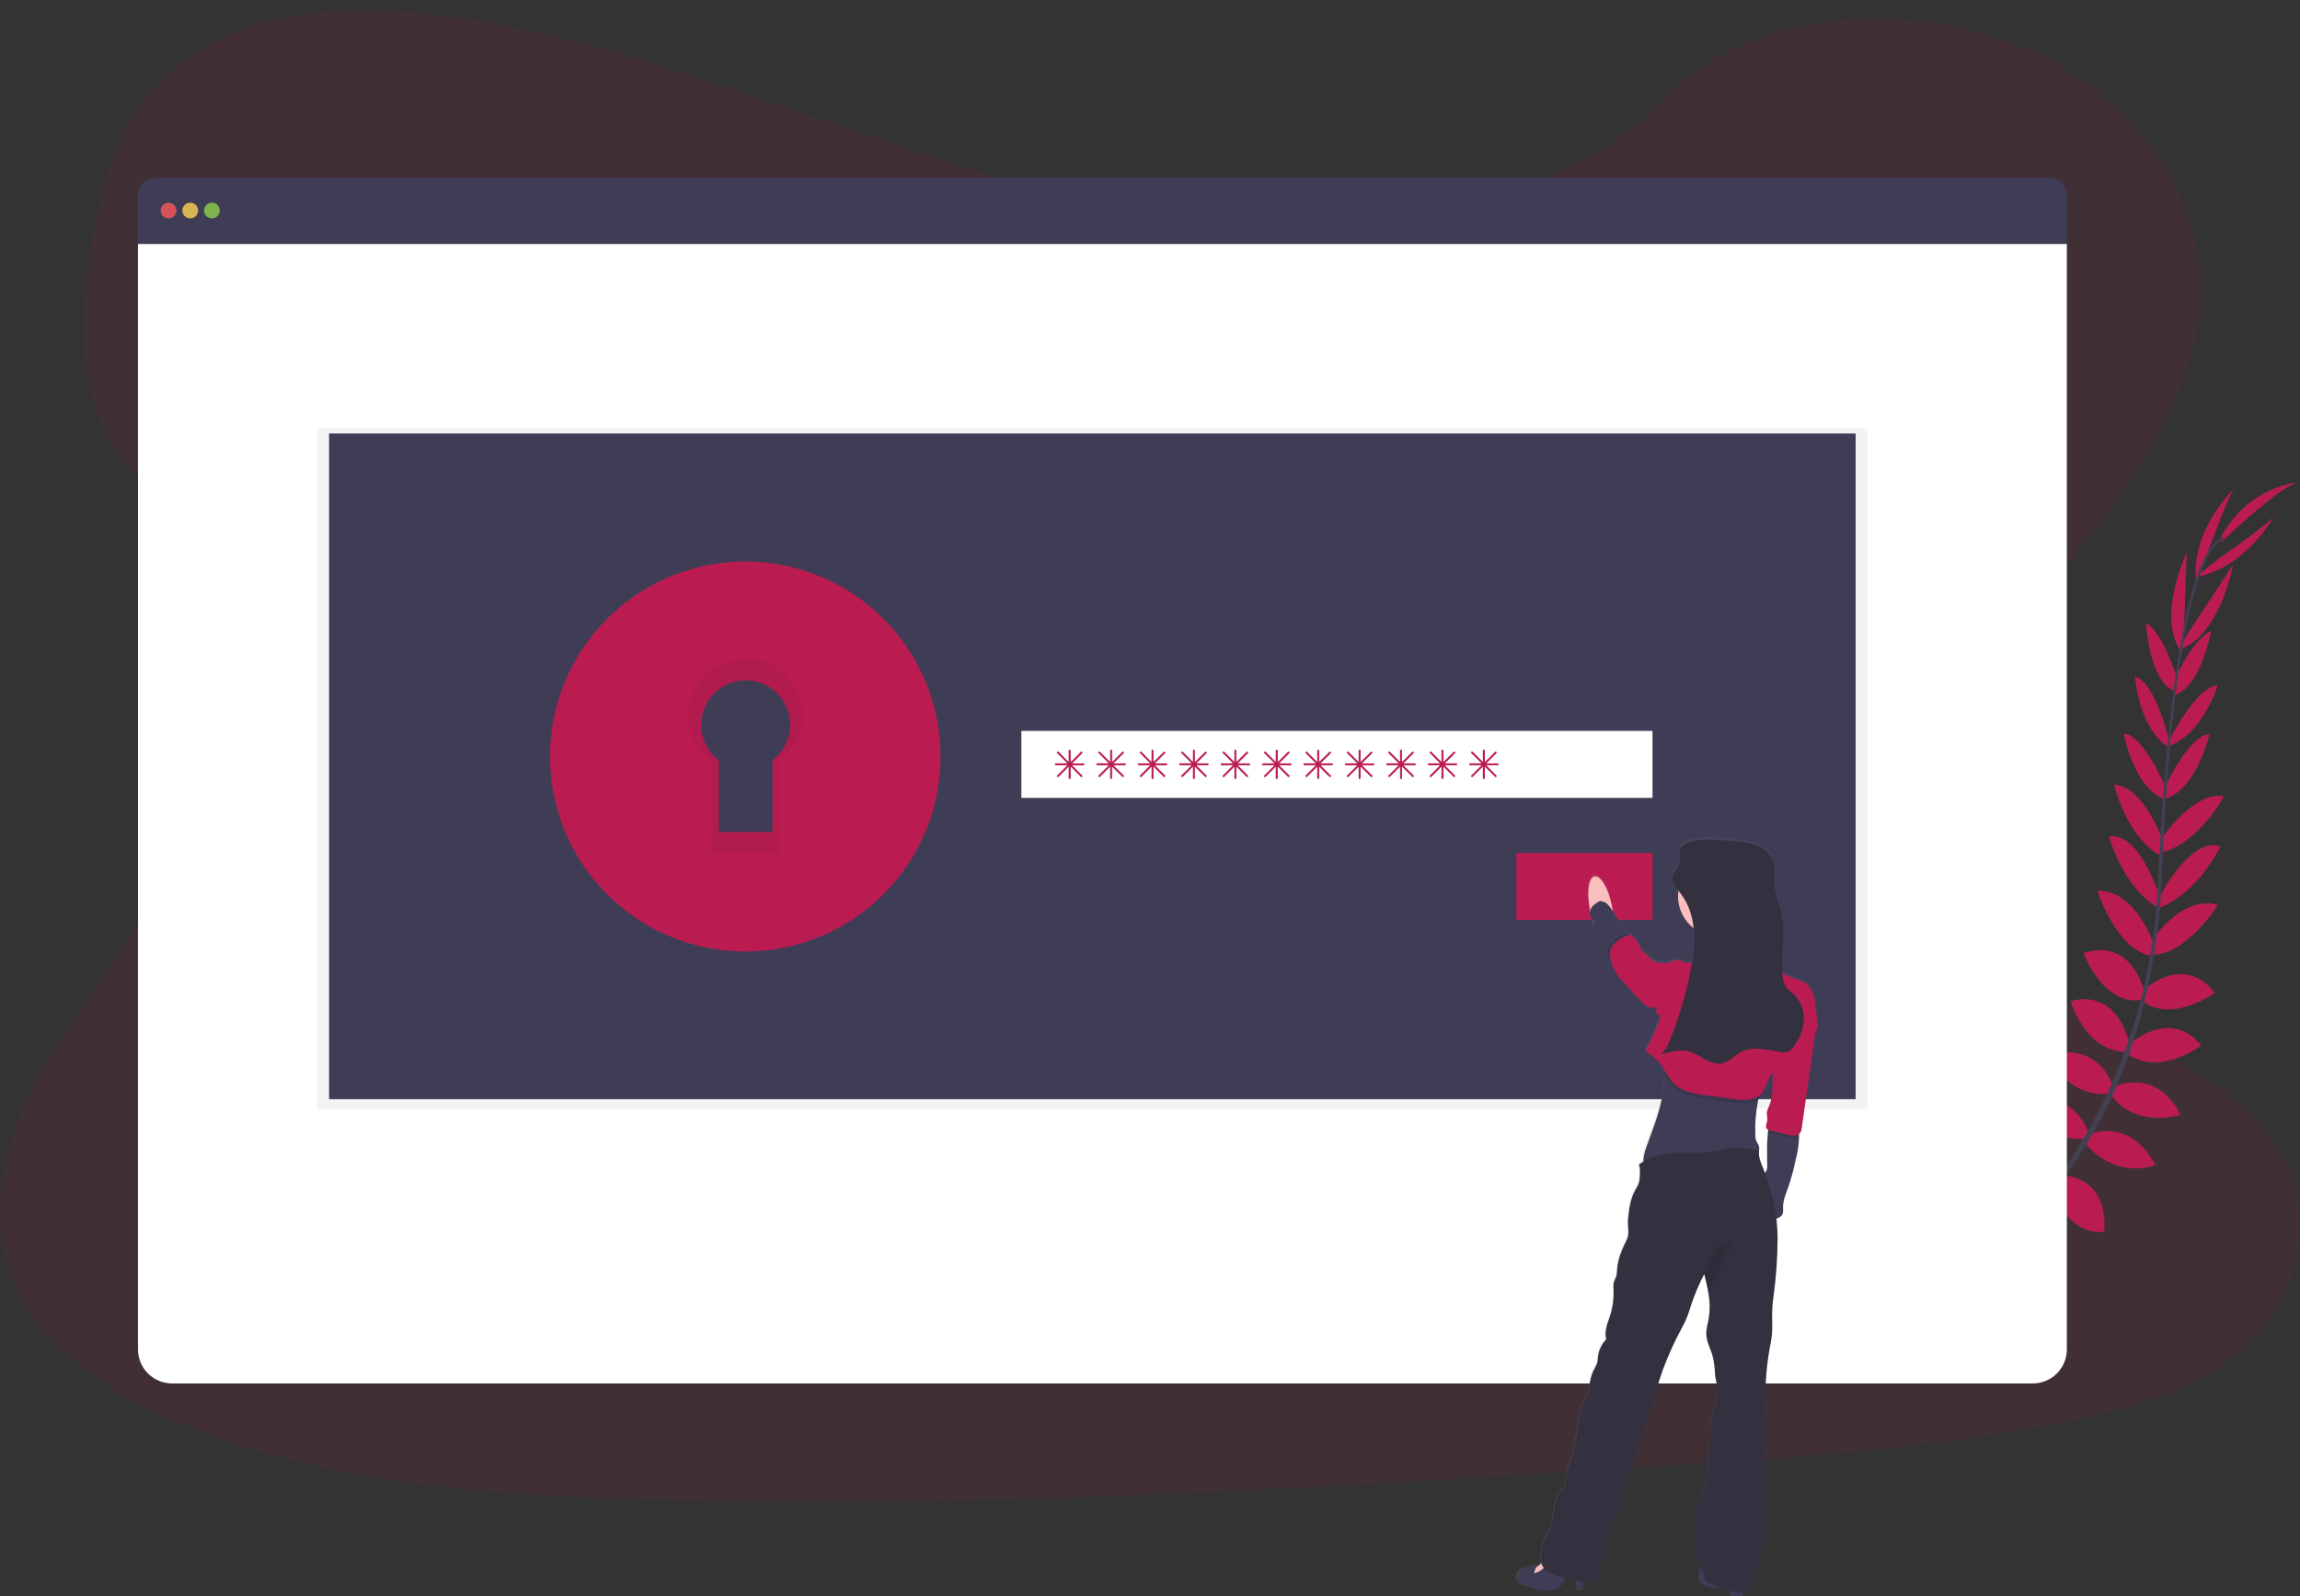 <svg width="219" height="152" viewBox="0 0 219 152" fill="none" xmlns="http://www.w3.org/2000/svg">
<rect x="0" y="0" width="219" height="152" fill="#333333" stroke="none"/>
<g clip-path="url(#clip0)">
<path opacity="0.1" d="M123.873 21.526C109.835 21.545 96.323 17.57 83.399 13.155C70.475 8.74 57.651 3.796 43.874 1.701C35.014 0.355 24.939 0.478 18.013 5.368C11.347 10.072 9.416 17.857 8.485 25.05C7.784 30.461 7.461 36.14 10.085 41.09C11.906 44.526 15.024 47.358 17.221 50.633C24.89 62.025 20.278 76.578 12.825 88.234C9.33 93.703 5.236 98.946 2.593 104.728C-0.049 110.51 -1.132 117.067 1.562 122.775C4.233 128.431 10.265 132.537 16.738 135.341C29.884 141.046 45.189 142.269 60.083 142.74C93.052 143.785 126.085 141.654 159.03 139.524C171.221 138.736 183.467 137.942 195.407 135.66C202.037 134.394 208.863 132.515 213.563 128.396C219.53 123.167 220.75 114.629 216.408 108.492C209.128 98.199 189.929 96.258 184.709 85.121C181.83 78.99 184.312 71.958 187.969 66.048C195.811 53.367 209.31 42.009 209.537 27.826C209.693 18.086 202.673 8.585 192.189 4.351C181.199 -0.082 166.215 1.058 158.515 9.322C150.598 17.835 136.267 21.513 123.873 21.526Z" fill="#BA1C51"/>
<path d="M186.391 122.011C186.391 122.011 184.083 120.49 181.796 121.572C181.796 121.572 182.5 122.926 185.396 122.799L186.391 122.011Z" fill="#BA1C51"/>
<path d="M186.684 122.094C186.684 122.094 187.387 124.765 185.625 126.582C185.625 126.582 184.566 125.481 185.625 122.784L186.684 122.094Z" fill="#BA1C51"/>
<path d="M189.554 119.53C189.554 119.53 189.383 117.259 184.247 118.013C184.247 118.013 184.222 119.478 186.025 120.172C187.828 120.865 188.654 120.28 189.554 119.53Z" fill="#BA1C51"/>
<path d="M189.876 119.514C189.876 119.514 192.047 120.21 190.111 125.02C190.111 125.02 188.678 124.701 188.421 122.787C188.164 120.872 188.926 120.211 189.876 119.514Z" fill="#BA1C51"/>
<path d="M192.776 116.291C192.776 116.291 193.071 112.553 187.822 112.936C187.822 112.936 187.447 116.312 191.851 117.19L192.776 116.291Z" fill="#BA1C51"/>
<path d="M196.245 112.071C196.245 112.071 195.526 107.834 190.279 109.096C190.279 109.096 190.26 112.759 195.388 113.08L196.245 112.071Z" fill="#BA1C51"/>
<path d="M198.78 107.708C198.78 107.708 197.575 103.582 192.376 104.816C192.376 104.816 193.614 108.528 198.435 108.47L198.78 107.708Z" fill="#BA1C51"/>
<path d="M201.188 103.449C201.188 103.449 200.01 99.167 194.99 100.448C194.99 100.448 196.666 104.516 200.855 104.173L201.188 103.449Z" fill="#BA1C51"/>
<path d="M202.739 99.399C202.739 99.399 201.834 94.163 197.154 95.322C197.154 95.322 198.514 100.086 202.395 100.163L202.739 99.399Z" fill="#BA1C51"/>
<path d="M204.194 94.511C204.194 94.511 203.107 89.233 198.373 90.76C198.373 90.76 200.228 95.749 203.858 95.233L204.194 94.511Z" fill="#BA1C51"/>
<path d="M205.088 89.96C205.088 89.96 203.362 84.681 199.702 84.823C199.702 84.823 201.466 90.399 204.782 91.013L205.088 89.96Z" fill="#BA1C51"/>
<path d="M205.667 85.519C205.667 85.519 203.789 79.164 200.811 79.654C200.811 79.654 202.11 84.512 205.562 86.509L205.667 85.519Z" fill="#BA1C51"/>
<path d="M205.993 80.222C205.993 80.222 204.232 74.927 201.299 74.715C201.299 74.715 202.497 79.925 205.935 81.598L205.993 80.222Z" fill="#BA1C51"/>
<path d="M206.348 75.276C206.348 75.276 204.153 69.975 202.217 69.856C202.217 69.856 203.171 75.075 206.16 76.146L206.348 75.276Z" fill="#BA1C51"/>
<path d="M206.591 70.678C206.591 70.678 205.24 64.922 203.301 64.443C203.301 64.443 203.565 69.153 206.395 71.109L206.591 70.678Z" fill="#BA1C51"/>
<path d="M207.323 64.654C207.323 64.654 205.903 60.065 204.331 59.365C204.331 59.365 204.641 64.776 206.96 65.776L207.323 64.654Z" fill="#BA1C51"/>
<path d="M207.93 60.716L208.215 52.625C208.215 52.625 205.276 58.724 207.717 62.136L207.93 60.716Z" fill="#BA1C51"/>
<path d="M210.198 52.668C210.198 52.668 212.314 46.76 212.827 46.43C212.827 46.43 208.677 50.263 209.082 55.194L210.198 52.668Z" fill="#BA1C51"/>
<path d="M192.919 116.264C192.919 116.264 196.641 115.778 196.53 121.031C196.53 121.031 193.167 121.579 192.068 117.233L192.919 116.264Z" fill="#BA1C51"/>
<path d="M196.421 111.93C196.421 111.93 200.722 111.917 200.365 117.294C200.365 117.294 196.754 117.939 195.563 112.946L196.421 111.93Z" fill="#BA1C51"/>
<path d="M198.821 108.056C198.821 108.056 202.726 106.227 205.223 110.948C205.223 110.948 201.618 112.471 198.476 108.819L198.821 108.056Z" fill="#BA1C51"/>
<path d="M201.274 103.487C201.274 103.487 205.272 101.542 207.619 106.153C207.619 106.153 203.454 107.585 200.943 104.217L201.274 103.487Z" fill="#BA1C51"/>
<path d="M202.688 99.514C202.688 99.514 206.536 95.843 209.606 99.555C209.606 99.555 205.676 102.577 202.511 100.331L202.688 99.514Z" fill="#BA1C51"/>
<path d="M203.976 94.385C203.976 94.385 207.847 90.634 210.893 94.557C210.893 94.557 206.549 97.639 203.837 95.172L203.976 94.385Z" fill="#BA1C51"/>
<path d="M204.699 89.81C204.699 89.81 207.682 85.121 211.193 86.168C211.193 86.168 208.099 91.133 204.733 90.911L204.699 89.81Z" fill="#BA1C51"/>
<path d="M205.578 85.489C205.578 85.489 208.583 79.585 211.426 80.612C211.426 80.612 209.259 85.151 205.501 86.485L205.578 85.489Z" fill="#BA1C51"/>
<path d="M205.787 79.913C205.787 79.913 208.876 75.265 211.77 75.833C211.77 75.833 209.244 80.547 205.486 81.257L205.787 79.913Z" fill="#BA1C51"/>
<path d="M206.027 75.174C206.027 75.174 208.421 69.957 210.367 69.922C210.367 69.922 209.218 75.1 206.189 76.059L206.027 75.174Z" fill="#BA1C51"/>
<path d="M206.497 70.566C206.497 70.566 209.158 65.285 211.158 65.273C211.158 65.273 209.796 69.79 206.585 71.029L206.497 70.566Z" fill="#BA1C51"/>
<path d="M206.896 64.984C206.896 64.984 208.887 60.614 210.536 60.119C210.536 60.119 209.541 65.446 207.116 66.144L206.896 64.984Z" fill="#BA1C51"/>
<path d="M208.166 60.556L212.615 53.787C212.615 53.787 211.475 60.464 207.516 61.852L208.166 60.556Z" fill="#BA1C51"/>
<path d="M211.22 53.214C211.22 53.214 216.39 49.65 216.577 49.074C216.577 49.074 213.948 54.065 209.066 54.947L211.22 53.214Z" fill="#BA1C51"/>
<path d="M211.53 51.61C211.53 51.61 217.466 45.91 218.981 45.916C218.981 45.916 214.086 46.139 211.387 51.306L211.53 51.61Z" fill="#BA1C51"/>
<path d="M206.955 65.83L207.171 65.858C208.286 57.139 209.913 51.979 211.749 51.347L211.678 51.141C209.73 51.816 208.093 56.897 206.955 65.83Z" fill="#444053"/>
<path d="M205.313 86.683L205.64 86.71C205.71 85.895 205.762 85.063 205.798 84.232C206.11 77.015 206.592 70.386 207.227 65.418L207.039 65.184C206.403 70.163 205.783 76.99 205.471 84.219C205.436 85.044 205.383 85.873 205.313 86.683Z" fill="#444053"/>
<path d="M180.299 126.171C180.355 126.147 186.108 123.581 192.078 117.463C195.575 113.88 198.481 109.765 200.688 105.272C203.448 99.658 205.131 92.76 205.694 86.059L205.355 86.218C204.087 101.26 197.231 111.538 191.779 117.137C185.867 123.2 180.179 125.74 180.123 125.764L180.299 126.171Z" fill="#444053"/>
<path d="M195.193 16.955H14.745C14.319 16.955 13.91 17.124 13.609 17.425C13.307 17.726 13.138 18.135 13.138 18.561V23.238H196.801V18.561C196.801 18.135 196.631 17.726 196.33 17.425C196.028 17.124 195.62 16.955 195.193 16.955Z" fill="#3F3D56"/>
<path d="M13.138 23.24V128.505C13.138 129.363 13.479 130.186 14.087 130.794C14.695 131.401 15.52 131.742 16.379 131.742H193.559C194.419 131.742 195.244 131.401 195.851 130.794C196.459 130.186 196.801 129.363 196.801 128.505V23.24H13.138Z" fill="white"/>
<path opacity="0.8" d="M16.047 20.801C16.462 20.801 16.798 20.465 16.798 20.051C16.798 19.637 16.462 19.301 16.047 19.301C15.632 19.301 15.296 19.637 15.296 20.051C15.296 20.465 15.632 20.801 16.047 20.801Z" fill="#FA5959"/>
<path opacity="0.8" d="M18.113 20.801C18.528 20.801 18.864 20.465 18.864 20.051C18.864 19.637 18.528 19.301 18.113 19.301C17.698 19.301 17.362 19.637 17.362 20.051C17.362 20.465 17.698 20.801 18.113 20.801Z" fill="#FED253"/>
<path opacity="0.8" d="M20.178 20.801C20.593 20.801 20.929 20.465 20.929 20.051C20.929 19.637 20.593 19.301 20.178 19.301C19.763 19.301 19.427 19.637 19.427 20.051C19.427 20.465 19.763 20.801 20.178 20.801Z" fill="#8CCF4D"/>
<path opacity="0.05" d="M177.817 40.791H30.21V105.614H177.817V40.791Z" fill="black"/>
<path d="M176.69 41.281H31.337V104.675H176.69V41.281Z" fill="#3F3D56"/>
<path d="M70.962 57.598C68.102 57.598 65.306 58.445 62.928 60.032C60.55 61.618 58.697 63.874 57.602 66.513C56.508 69.152 56.221 72.055 56.779 74.857C57.337 77.658 58.715 80.232 60.737 82.251C62.759 84.271 65.336 85.647 68.141 86.204C70.946 86.761 73.853 86.475 76.495 85.382C79.138 84.289 81.396 82.438 82.985 80.063C84.574 77.688 85.422 74.896 85.422 72.04C85.422 70.143 85.048 68.265 84.321 66.513C83.594 64.761 82.529 63.169 81.186 61.828C79.844 60.486 78.25 59.423 76.495 58.697C74.741 57.971 72.861 57.598 70.962 57.598ZM73.555 72.386V79.225H68.443V72.386C67.736 71.852 67.215 71.109 66.953 70.262C66.691 69.415 66.702 68.508 66.985 67.668C67.267 66.828 67.807 66.098 68.527 65.581C69.247 65.063 70.112 64.785 70.999 64.785C71.886 64.785 72.751 65.063 73.472 65.581C74.192 66.098 74.731 66.828 75.014 67.668C75.296 68.508 75.307 69.415 75.046 70.262C74.784 71.109 74.262 71.852 73.555 72.386Z" fill="#BA1C51"/>
<path opacity="0.05" d="M70.962 57.598C68.102 57.598 65.306 58.445 62.928 60.032C60.55 61.618 58.697 63.874 57.602 66.513C56.508 69.152 56.221 72.055 56.779 74.857C57.337 77.658 58.715 80.232 60.737 82.251C62.759 84.271 65.336 85.647 68.141 86.204C70.946 86.761 73.853 86.475 76.495 85.382C79.138 84.289 81.396 82.438 82.985 80.063C84.574 77.688 85.422 74.896 85.422 72.04C85.422 70.143 85.048 68.265 84.321 66.513C83.594 64.761 82.529 63.169 81.186 61.828C79.844 60.486 78.25 59.423 76.495 58.697C74.741 57.971 72.861 57.598 70.962 57.598ZM73.555 72.386V79.225H68.443V72.386C67.736 71.852 67.215 71.109 66.953 70.262C66.691 69.415 66.702 68.508 66.985 67.668C67.267 66.828 67.807 66.098 68.527 65.581C69.247 65.063 70.112 64.785 70.999 64.785C71.886 64.785 72.751 65.063 73.472 65.581C74.192 66.098 74.731 66.828 75.014 67.668C75.296 68.508 75.307 69.415 75.046 70.262C74.784 71.109 74.262 71.852 73.555 72.386Z" fill="black"/>
<path d="M70.962 53.473C67.285 53.473 63.69 54.562 60.633 56.602C57.576 58.642 55.193 61.542 53.786 64.935C52.378 68.328 52.01 72.061 52.728 75.663C53.445 79.265 55.216 82.574 57.816 85.17C60.416 87.767 63.728 89.536 67.335 90.252C70.941 90.969 74.68 90.601 78.077 89.195C81.474 87.79 84.377 85.41 86.42 82.357C88.463 79.303 89.554 75.713 89.554 72.041C89.554 67.116 87.595 62.393 84.108 58.911C80.622 55.429 75.893 53.473 70.962 53.473ZM74.295 72.487V81.278H67.722V72.487C66.813 71.799 66.142 70.844 65.805 69.755C65.469 68.666 65.483 67.499 65.846 66.419C66.209 65.338 66.903 64.399 67.829 63.734C68.756 63.069 69.868 62.711 71.009 62.711C72.15 62.711 73.262 63.069 74.189 63.734C75.115 64.399 75.809 65.338 76.172 66.419C76.535 67.499 76.549 68.666 76.213 69.755C75.876 70.844 75.205 71.799 74.295 72.487Z" fill="#BA1C51"/>
<path d="M157.347 69.603H97.253V75.981H157.347V69.603Z" fill="white"/>
<path d="M157.347 81.232H144.389V87.609H157.347V81.232Z" fill="#BA1C51"/>
<path d="M103.169 72.696H102.081L103.048 71.732C103.066 71.714 103.075 71.69 103.075 71.665C103.075 71.64 103.066 71.616 103.048 71.599C103.04 71.59 103.029 71.583 103.018 71.578C103.006 71.573 102.994 71.571 102.982 71.571C102.969 71.571 102.957 71.573 102.946 71.578C102.934 71.583 102.924 71.59 102.915 71.599L101.948 72.564V71.477C101.948 71.452 101.938 71.428 101.92 71.41C101.903 71.393 101.879 71.383 101.854 71.383C101.829 71.383 101.806 71.393 101.788 71.411C101.771 71.428 101.761 71.452 101.76 71.477V72.564L100.795 71.593C100.786 71.584 100.776 71.577 100.764 71.572C100.753 71.568 100.741 71.565 100.728 71.565C100.716 71.565 100.704 71.568 100.692 71.572C100.681 71.577 100.67 71.584 100.662 71.593C100.644 71.611 100.634 71.635 100.634 71.659C100.634 71.684 100.644 71.708 100.662 71.726L101.629 72.69H100.539C100.515 72.691 100.491 72.701 100.474 72.718C100.456 72.736 100.446 72.759 100.446 72.784C100.446 72.809 100.455 72.833 100.473 72.85C100.491 72.868 100.515 72.878 100.539 72.878H101.629L100.662 73.844C100.644 73.861 100.634 73.885 100.634 73.91C100.634 73.935 100.644 73.959 100.662 73.977C100.68 73.994 100.703 74.003 100.728 74.003C100.753 74.003 100.777 73.994 100.795 73.977L101.76 73.011V74.097C101.76 74.122 101.77 74.145 101.788 74.163C101.805 74.181 101.829 74.191 101.854 74.191C101.879 74.191 101.903 74.181 101.92 74.163C101.938 74.145 101.948 74.122 101.948 74.097V73.011L102.915 73.977C102.933 73.994 102.957 74.003 102.982 74.003C103.006 74.003 103.03 73.994 103.048 73.977C103.066 73.959 103.075 73.935 103.075 73.91C103.075 73.885 103.066 73.861 103.048 73.844L102.081 72.878H103.169C103.193 72.878 103.217 72.868 103.235 72.85C103.253 72.833 103.262 72.809 103.262 72.784C103.261 72.76 103.251 72.737 103.233 72.721C103.216 72.705 103.193 72.696 103.169 72.696Z" fill="#BA1C51"/>
<path d="M107.112 72.696H106.025L106.992 71.732C107.009 71.714 107.019 71.69 107.019 71.665C107.019 71.64 107.009 71.616 106.992 71.599C106.983 71.59 106.973 71.583 106.961 71.578C106.95 71.573 106.938 71.571 106.925 71.571C106.913 71.571 106.901 71.573 106.889 71.578C106.878 71.583 106.867 71.59 106.859 71.599L105.892 72.564V71.477C105.892 71.452 105.882 71.428 105.864 71.41C105.846 71.393 105.823 71.383 105.798 71.383C105.773 71.383 105.749 71.393 105.732 71.411C105.714 71.428 105.704 71.452 105.704 71.477V72.564L104.738 71.593C104.73 71.584 104.719 71.577 104.708 71.572C104.696 71.568 104.684 71.565 104.672 71.565C104.659 71.565 104.647 71.568 104.636 71.572C104.624 71.577 104.614 71.584 104.605 71.593C104.588 71.611 104.578 71.635 104.578 71.659C104.578 71.684 104.588 71.708 104.605 71.726L105.572 72.69H104.483C104.458 72.691 104.435 72.701 104.417 72.718C104.4 72.736 104.39 72.759 104.389 72.784C104.389 72.809 104.399 72.833 104.417 72.85C104.434 72.868 104.458 72.878 104.483 72.878H105.572L104.605 73.844C104.588 73.861 104.578 73.885 104.578 73.91C104.578 73.935 104.588 73.959 104.605 73.977C104.623 73.994 104.647 74.003 104.672 74.003C104.697 74.003 104.72 73.994 104.738 73.977L105.704 73.011V74.097C105.704 74.122 105.714 74.145 105.731 74.163C105.749 74.181 105.773 74.191 105.798 74.191C105.823 74.191 105.846 74.181 105.864 74.163C105.882 74.145 105.892 74.122 105.892 74.097V73.011L106.859 73.977C106.877 73.994 106.901 74.003 106.925 74.003C106.95 74.003 106.974 73.994 106.992 73.977C107.009 73.959 107.019 73.935 107.019 73.91C107.019 73.885 107.009 73.861 106.992 73.844L106.025 72.878H107.112C107.137 72.878 107.161 72.868 107.179 72.85C107.196 72.833 107.206 72.809 107.206 72.784C107.205 72.76 107.194 72.737 107.177 72.721C107.159 72.705 107.136 72.696 107.112 72.696Z" fill="#BA1C51"/>
<path d="M111.056 72.696H109.969L110.936 71.732C110.953 71.714 110.963 71.69 110.963 71.665C110.963 71.64 110.953 71.616 110.936 71.599C110.927 71.59 110.917 71.583 110.905 71.578C110.894 71.573 110.882 71.571 110.869 71.571C110.857 71.571 110.844 71.573 110.833 71.578C110.822 71.583 110.811 71.59 110.802 71.599L109.835 72.564V71.477C109.835 71.452 109.825 71.428 109.808 71.41C109.79 71.393 109.766 71.383 109.741 71.383C109.717 71.383 109.693 71.393 109.676 71.411C109.658 71.428 109.648 71.452 109.648 71.477V72.564L108.682 71.593C108.674 71.584 108.663 71.577 108.652 71.572C108.64 71.568 108.628 71.565 108.616 71.565C108.603 71.565 108.591 71.568 108.58 71.572C108.568 71.577 108.558 71.584 108.549 71.593C108.532 71.611 108.522 71.635 108.522 71.659C108.522 71.684 108.532 71.708 108.549 71.726L109.516 72.69H108.427C108.402 72.691 108.379 72.701 108.361 72.718C108.344 72.736 108.333 72.759 108.333 72.784C108.333 72.809 108.343 72.833 108.361 72.85C108.378 72.868 108.402 72.878 108.427 72.878H109.516L108.549 73.844C108.532 73.861 108.522 73.885 108.522 73.91C108.522 73.935 108.532 73.959 108.549 73.977C108.567 73.994 108.591 74.003 108.616 74.003C108.64 74.003 108.664 73.994 108.682 73.977L109.648 73.011V74.097C109.648 74.122 109.657 74.145 109.675 74.163C109.693 74.181 109.717 74.191 109.741 74.191C109.766 74.191 109.79 74.181 109.808 74.163C109.825 74.145 109.835 74.122 109.835 74.097V73.011L110.802 73.977C110.821 73.994 110.844 74.003 110.869 74.003C110.894 74.003 110.918 73.994 110.936 73.977C110.953 73.959 110.963 73.935 110.963 73.91C110.963 73.885 110.953 73.861 110.936 73.844L109.969 72.878H111.056C111.081 72.878 111.105 72.868 111.122 72.85C111.14 72.833 111.15 72.809 111.15 72.784C111.148 72.76 111.138 72.737 111.12 72.721C111.103 72.705 111.08 72.696 111.056 72.696Z" fill="#BA1C51"/>
<path d="M115 72.696H113.912L114.879 71.732C114.897 71.714 114.906 71.69 114.906 71.665C114.906 71.64 114.897 71.616 114.879 71.599C114.871 71.59 114.86 71.583 114.849 71.578C114.837 71.573 114.825 71.571 114.813 71.571C114.8 71.571 114.788 71.573 114.777 71.578C114.765 71.583 114.755 71.59 114.746 71.599L113.779 72.564V71.477C113.779 71.452 113.769 71.428 113.751 71.41C113.734 71.393 113.71 71.383 113.685 71.383C113.66 71.383 113.637 71.393 113.619 71.411C113.602 71.428 113.592 71.452 113.591 71.477V72.564L112.626 71.593C112.617 71.584 112.607 71.577 112.595 71.572C112.584 71.568 112.572 71.565 112.559 71.565C112.547 71.565 112.535 71.568 112.523 71.572C112.512 71.577 112.501 71.584 112.493 71.593C112.475 71.611 112.466 71.635 112.466 71.659C112.466 71.684 112.475 71.708 112.493 71.726L113.46 72.69H112.371C112.346 72.691 112.322 72.701 112.305 72.718C112.287 72.736 112.277 72.759 112.277 72.784C112.277 72.809 112.286 72.833 112.304 72.85C112.322 72.868 112.346 72.878 112.371 72.878H113.46L112.493 73.844C112.475 73.861 112.466 73.885 112.466 73.91C112.466 73.935 112.475 73.959 112.493 73.977C112.511 73.994 112.534 74.003 112.559 74.003C112.584 74.003 112.608 73.994 112.626 73.977L113.591 73.011V74.097C113.591 74.122 113.601 74.145 113.619 74.163C113.636 74.181 113.66 74.191 113.685 74.191C113.71 74.191 113.734 74.181 113.751 74.163C113.769 74.145 113.779 74.122 113.779 74.097V73.011L114.746 73.977C114.764 73.994 114.788 74.003 114.813 74.003C114.837 74.003 114.861 73.994 114.879 73.977C114.897 73.959 114.906 73.935 114.906 73.91C114.906 73.885 114.897 73.861 114.879 73.844L113.912 72.878H115C115.024 72.878 115.048 72.868 115.066 72.85C115.084 72.833 115.093 72.809 115.093 72.784C115.092 72.76 115.082 72.737 115.064 72.721C115.047 72.705 115.024 72.696 115 72.696Z" fill="#BA1C51"/>
<path d="M118.943 72.696H117.856L118.823 71.732C118.84 71.714 118.85 71.69 118.85 71.665C118.85 71.64 118.84 71.616 118.823 71.599C118.814 71.59 118.804 71.583 118.792 71.578C118.781 71.573 118.769 71.571 118.756 71.571C118.744 71.571 118.732 71.573 118.72 71.578C118.709 71.583 118.698 71.59 118.69 71.599L117.723 72.564V71.477C117.723 71.452 117.713 71.428 117.695 71.41C117.677 71.393 117.654 71.383 117.629 71.383C117.604 71.383 117.58 71.393 117.563 71.411C117.545 71.428 117.535 71.452 117.535 71.477V72.564L116.57 71.593C116.561 71.584 116.55 71.577 116.539 71.572C116.528 71.568 116.515 71.565 116.503 71.565C116.49 71.565 116.478 71.568 116.467 71.572C116.455 71.577 116.445 71.584 116.436 71.593C116.419 71.611 116.409 71.635 116.409 71.659C116.409 71.684 116.419 71.708 116.436 71.726L117.403 72.69H116.314C116.289 72.691 116.266 72.701 116.248 72.718C116.231 72.736 116.221 72.759 116.22 72.784C116.22 72.809 116.23 72.833 116.248 72.85C116.265 72.868 116.289 72.878 116.314 72.878H117.403L116.436 73.844C116.419 73.861 116.409 73.885 116.409 73.91C116.409 73.935 116.419 73.959 116.436 73.977C116.454 73.994 116.478 74.003 116.503 74.003C116.528 74.003 116.551 73.994 116.57 73.977L117.535 73.011V74.097C117.535 74.122 117.545 74.145 117.562 74.163C117.58 74.181 117.604 74.191 117.629 74.191C117.654 74.191 117.677 74.181 117.695 74.163C117.713 74.145 117.723 74.122 117.723 74.097V73.011L118.69 73.977C118.708 73.994 118.732 74.003 118.756 74.003C118.781 74.003 118.805 73.994 118.823 73.977C118.84 73.959 118.85 73.935 118.85 73.91C118.85 73.885 118.84 73.861 118.823 73.844L117.856 72.878H118.943C118.968 72.878 118.992 72.868 119.01 72.85C119.027 72.833 119.037 72.809 119.037 72.784C119.036 72.76 119.025 72.737 119.008 72.721C118.99 72.705 118.967 72.696 118.943 72.696Z" fill="#BA1C51"/>
<path d="M122.887 72.696H121.799L122.766 71.732C122.784 71.714 122.793 71.69 122.793 71.665C122.793 71.64 122.784 71.616 122.766 71.599C122.758 71.59 122.747 71.583 122.736 71.578C122.724 71.573 122.712 71.571 122.7 71.571C122.687 71.571 122.675 71.573 122.664 71.578C122.652 71.583 122.642 71.59 122.633 71.599L121.666 72.564V71.477C121.666 71.452 121.656 71.428 121.638 71.41C121.621 71.393 121.597 71.383 121.572 71.383C121.547 71.383 121.524 71.393 121.506 71.411C121.489 71.428 121.479 71.452 121.478 71.477V72.564L120.513 71.593C120.504 71.584 120.494 71.577 120.482 71.572C120.471 71.568 120.459 71.565 120.446 71.565C120.434 71.565 120.422 71.568 120.41 71.572C120.399 71.577 120.388 71.584 120.38 71.593C120.362 71.611 120.353 71.635 120.353 71.659C120.353 71.684 120.362 71.708 120.38 71.726L121.347 72.69H120.257C120.233 72.691 120.209 72.701 120.192 72.718C120.174 72.736 120.164 72.759 120.164 72.784C120.164 72.809 120.173 72.833 120.191 72.85C120.209 72.868 120.233 72.878 120.257 72.878H121.347L120.38 73.844C120.362 73.861 120.353 73.885 120.353 73.91C120.353 73.935 120.362 73.959 120.38 73.977C120.398 73.994 120.421 74.003 120.446 74.003C120.471 74.003 120.495 73.994 120.513 73.977L121.478 73.011V74.097C121.478 74.122 121.488 74.145 121.506 74.163C121.523 74.181 121.547 74.191 121.572 74.191C121.597 74.191 121.621 74.181 121.638 74.163C121.656 74.145 121.666 74.122 121.666 74.097V73.011L122.633 73.977C122.651 73.994 122.675 74.003 122.7 74.003C122.725 74.003 122.748 73.994 122.766 73.977C122.784 73.959 122.793 73.935 122.793 73.91C122.793 73.885 122.784 73.861 122.766 73.844L121.799 72.878H122.887C122.912 72.878 122.935 72.868 122.953 72.85C122.971 72.833 122.981 72.809 122.981 72.784C122.979 72.76 122.969 72.737 122.951 72.721C122.934 72.705 122.911 72.696 122.887 72.696Z" fill="#BA1C51"/>
<path d="M126.831 72.696H125.743L126.71 71.732C126.728 71.714 126.737 71.69 126.737 71.665C126.737 71.64 126.728 71.616 126.71 71.599C126.702 71.59 126.691 71.583 126.68 71.578C126.668 71.573 126.656 71.571 126.644 71.571C126.631 71.571 126.619 71.573 126.608 71.578C126.596 71.583 126.586 71.59 126.577 71.599L125.61 72.564V71.477C125.61 71.452 125.6 71.428 125.582 71.41C125.565 71.393 125.541 71.383 125.516 71.383C125.491 71.383 125.468 71.393 125.45 71.411C125.433 71.428 125.423 71.452 125.422 71.477V72.564L124.457 71.593C124.448 71.584 124.438 71.577 124.426 71.572C124.415 71.568 124.403 71.565 124.39 71.565C124.378 71.565 124.366 71.568 124.354 71.572C124.343 71.577 124.332 71.584 124.324 71.593C124.306 71.611 124.297 71.635 124.297 71.659C124.297 71.684 124.306 71.708 124.324 71.726L125.291 72.69H124.202C124.177 72.691 124.153 72.701 124.136 72.718C124.118 72.736 124.108 72.759 124.108 72.784C124.108 72.809 124.118 72.833 124.135 72.85C124.153 72.868 124.177 72.878 124.202 72.878H125.291L124.324 73.844C124.306 73.861 124.297 73.885 124.297 73.91C124.297 73.935 124.306 73.959 124.324 73.977C124.342 73.994 124.366 74.003 124.39 74.003C124.415 74.003 124.439 73.994 124.457 73.977L125.422 73.011V74.097C125.422 74.122 125.432 74.145 125.45 74.163C125.467 74.181 125.491 74.191 125.516 74.191C125.541 74.191 125.565 74.181 125.582 74.163C125.6 74.145 125.61 74.122 125.61 74.097V73.011L126.577 73.977C126.595 73.994 126.619 74.003 126.644 74.003C126.669 74.003 126.692 73.994 126.71 73.977C126.728 73.959 126.737 73.935 126.737 73.91C126.737 73.885 126.728 73.861 126.71 73.844L125.743 72.878H126.831C126.856 72.878 126.879 72.868 126.897 72.85C126.915 72.833 126.925 72.809 126.925 72.784C126.923 72.76 126.913 72.737 126.895 72.721C126.878 72.705 126.855 72.696 126.831 72.696Z" fill="#BA1C51"/>
<path d="M130.775 72.696H129.687L130.654 71.732C130.672 71.714 130.681 71.69 130.681 71.665C130.681 71.64 130.672 71.616 130.654 71.599C130.646 71.59 130.635 71.583 130.624 71.578C130.612 71.573 130.6 71.571 130.588 71.571C130.575 71.571 130.563 71.573 130.552 71.578C130.54 71.583 130.53 71.59 130.521 71.599L129.554 72.564V71.477C129.554 71.452 129.544 71.428 129.526 71.41C129.509 71.393 129.485 71.383 129.46 71.383C129.435 71.383 129.412 71.393 129.394 71.411C129.377 71.428 129.367 71.452 129.366 71.477V72.564L128.401 71.593C128.392 71.584 128.382 71.577 128.37 71.572C128.359 71.568 128.347 71.565 128.334 71.565C128.322 71.565 128.309 71.568 128.298 71.572C128.287 71.577 128.276 71.584 128.267 71.593C128.25 71.611 128.24 71.635 128.24 71.659C128.24 71.684 128.25 71.708 128.267 71.726L129.235 72.69H128.145C128.121 72.691 128.097 72.701 128.08 72.718C128.062 72.736 128.052 72.759 128.052 72.784C128.052 72.809 128.061 72.833 128.079 72.85C128.097 72.868 128.121 72.878 128.145 72.878H129.235L128.267 73.844C128.25 73.861 128.24 73.885 128.24 73.91C128.24 73.935 128.25 73.959 128.267 73.977C128.286 73.994 128.309 74.003 128.334 74.003C128.359 74.003 128.383 73.994 128.401 73.977L129.366 73.011V74.097C129.366 74.122 129.376 74.145 129.394 74.163C129.411 74.181 129.435 74.191 129.46 74.191C129.485 74.191 129.509 74.181 129.526 74.163C129.544 74.145 129.554 74.122 129.554 74.097V73.011L130.521 73.977C130.539 73.994 130.563 74.003 130.588 74.003C130.612 74.003 130.636 73.994 130.654 73.977C130.672 73.959 130.681 73.935 130.681 73.91C130.681 73.885 130.672 73.861 130.654 73.844L129.687 72.878H130.775C130.799 72.878 130.823 72.868 130.841 72.85C130.859 72.833 130.868 72.809 130.868 72.784C130.867 72.76 130.856 72.737 130.839 72.721C130.822 72.705 130.798 72.696 130.775 72.696Z" fill="#BA1C51"/>
<path d="M134.718 72.696H133.631L134.598 71.732C134.615 71.714 134.625 71.69 134.625 71.665C134.625 71.64 134.615 71.616 134.598 71.599C134.589 71.59 134.579 71.583 134.567 71.578C134.556 71.573 134.544 71.571 134.531 71.571C134.519 71.571 134.507 71.573 134.495 71.578C134.484 71.583 134.473 71.59 134.465 71.599L133.497 72.564V71.477C133.497 71.452 133.488 71.428 133.47 71.41C133.452 71.393 133.428 71.383 133.404 71.383C133.379 71.383 133.355 71.393 133.338 71.411C133.32 71.428 133.31 71.452 133.31 71.477V72.564L132.344 71.593C132.336 71.584 132.325 71.577 132.314 71.572C132.302 71.568 132.29 71.565 132.278 71.565C132.265 71.565 132.253 71.568 132.242 71.572C132.23 71.577 132.22 71.584 132.211 71.593C132.194 71.611 132.184 71.635 132.184 71.659C132.184 71.684 132.194 71.708 132.211 71.726L133.178 72.69H132.089C132.064 72.691 132.041 72.701 132.023 72.718C132.006 72.736 131.996 72.759 131.995 72.784C131.995 72.809 132.005 72.833 132.023 72.85C132.04 72.868 132.064 72.878 132.089 72.878H133.178L132.211 73.844C132.194 73.861 132.184 73.885 132.184 73.91C132.184 73.935 132.194 73.959 132.211 73.977C132.229 73.994 132.253 74.003 132.278 74.003C132.302 74.003 132.326 73.994 132.344 73.977L133.31 73.011V74.097C133.31 74.122 133.32 74.145 133.337 74.163C133.355 74.181 133.379 74.191 133.404 74.191C133.428 74.191 133.452 74.181 133.47 74.163C133.488 74.145 133.497 74.122 133.497 74.097V73.011L134.465 73.977C134.483 73.994 134.507 74.003 134.531 74.003C134.556 74.003 134.58 73.994 134.598 73.977C134.615 73.959 134.625 73.935 134.625 73.91C134.625 73.885 134.615 73.861 134.598 73.844L133.631 72.878H134.718C134.743 72.878 134.767 72.868 134.785 72.85C134.802 72.833 134.812 72.809 134.812 72.784C134.811 72.76 134.8 72.737 134.783 72.721C134.765 72.705 134.742 72.696 134.718 72.696Z" fill="#BA1C51"/>
<path d="M138.662 72.696H137.574L138.541 71.732C138.559 71.714 138.568 71.69 138.568 71.665C138.568 71.64 138.559 71.616 138.541 71.599C138.533 71.59 138.522 71.583 138.511 71.578C138.499 71.573 138.487 71.571 138.475 71.571C138.462 71.571 138.45 71.573 138.439 71.578C138.427 71.583 138.417 71.59 138.408 71.599L137.441 72.564V71.477C137.441 71.452 137.431 71.428 137.413 71.41C137.396 71.393 137.372 71.383 137.347 71.383C137.322 71.383 137.299 71.393 137.281 71.411C137.264 71.428 137.254 71.452 137.253 71.477V72.564L136.288 71.593C136.279 71.584 136.269 71.577 136.257 71.572C136.246 71.568 136.233 71.565 136.221 71.565C136.209 71.565 136.196 71.568 136.185 71.572C136.174 71.577 136.163 71.584 136.154 71.593C136.137 71.611 136.127 71.635 136.127 71.659C136.127 71.684 136.137 71.708 136.154 71.726L137.122 72.69H136.032C136.008 72.691 135.984 72.701 135.967 72.718C135.949 72.736 135.939 72.759 135.938 72.784C135.938 72.809 135.948 72.833 135.966 72.85C135.984 72.868 136.007 72.878 136.032 72.878H137.122L136.154 73.844C136.137 73.861 136.127 73.885 136.127 73.91C136.127 73.935 136.137 73.959 136.154 73.977C136.173 73.994 136.196 74.003 136.221 74.003C136.246 74.003 136.27 73.994 136.288 73.977L137.253 73.011V74.097C137.253 74.122 137.263 74.145 137.281 74.163C137.298 74.181 137.322 74.191 137.347 74.191C137.372 74.191 137.396 74.181 137.413 74.163C137.431 74.145 137.441 74.122 137.441 74.097V73.011L138.408 73.977C138.426 73.994 138.45 74.003 138.475 74.003C138.499 74.003 138.523 73.994 138.541 73.977C138.559 73.959 138.568 73.935 138.568 73.91C138.568 73.885 138.559 73.861 138.541 73.844L137.574 72.878H138.662C138.686 72.878 138.71 72.868 138.728 72.85C138.746 72.833 138.755 72.809 138.755 72.784C138.754 72.76 138.743 72.737 138.726 72.721C138.709 72.705 138.685 72.696 138.662 72.696Z" fill="#BA1C51"/>
<path d="M142.606 72.696H141.518L142.485 71.732C142.503 71.714 142.512 71.69 142.512 71.665C142.512 71.64 142.503 71.616 142.485 71.599C142.477 71.59 142.466 71.583 142.455 71.578C142.443 71.573 142.431 71.571 142.419 71.571C142.406 71.571 142.394 71.573 142.383 71.578C142.371 71.583 142.361 71.59 142.352 71.599L141.385 72.564V71.477C141.385 71.452 141.375 71.428 141.357 71.41C141.34 71.393 141.316 71.383 141.291 71.383C141.266 71.383 141.243 71.393 141.225 71.411C141.208 71.428 141.198 71.452 141.197 71.477V72.564L140.232 71.593C140.223 71.584 140.213 71.577 140.201 71.572C140.19 71.568 140.178 71.565 140.165 71.565C140.153 71.565 140.141 71.568 140.129 71.572C140.118 71.577 140.107 71.584 140.099 71.593C140.081 71.611 140.072 71.635 140.072 71.659C140.072 71.684 140.081 71.708 140.099 71.726L141.066 72.69H139.976C139.952 72.691 139.928 72.701 139.911 72.718C139.893 72.736 139.883 72.759 139.883 72.784C139.883 72.809 139.892 72.833 139.91 72.85C139.928 72.868 139.952 72.878 139.976 72.878H141.066L140.099 73.844C140.081 73.861 140.072 73.885 140.072 73.91C140.072 73.935 140.081 73.959 140.099 73.977C140.117 73.994 140.14 74.003 140.165 74.003C140.19 74.003 140.214 73.994 140.232 73.977L141.197 73.011V74.097C141.197 74.122 141.207 74.145 141.225 74.163C141.242 74.181 141.266 74.191 141.291 74.191C141.316 74.191 141.34 74.181 141.357 74.163C141.375 74.145 141.385 74.122 141.385 74.097V73.011L142.352 73.977C142.37 73.994 142.394 74.003 142.419 74.003C142.443 74.003 142.467 73.994 142.485 73.977C142.503 73.959 142.512 73.935 142.512 73.91C142.512 73.885 142.503 73.861 142.485 73.844L141.518 72.878H142.606C142.63 72.878 142.654 72.868 142.672 72.85C142.69 72.833 142.699 72.809 142.699 72.784C142.698 72.76 142.687 72.737 142.67 72.721C142.653 72.705 142.63 72.696 142.606 72.696Z" fill="#BA1C51"/>
<path d="M172.838 95.514C172.833 95.288 172.805 95.062 172.754 94.841C172.585 94.207 172.203 93.44 171.576 93.249C170.929 93.051 170.303 92.787 169.71 92.461C169.597 90.45 170.059 88.393 169.556 86.444C169.368 85.731 169.058 85.049 168.975 84.319C168.872 83.411 169.12 82.444 168.757 81.607C168.472 80.947 167.845 80.482 167.171 80.238C166.496 79.994 165.77 79.928 165.054 79.863C164.153 79.79 161.234 79.445 160.217 80.249C160.146 80.303 160.083 80.367 160.029 80.437C160.006 80.468 159.986 80.5 159.969 80.534L159.959 80.549C159.939 80.588 159.922 80.629 159.909 80.671C159.894 80.717 159.884 80.764 159.877 80.812C159.877 80.827 159.877 80.842 159.877 80.857C159.877 80.872 159.877 80.922 159.877 80.956V81.007C159.877 81.041 159.877 81.074 159.877 81.11C159.877 81.146 159.877 81.136 159.877 81.149C159.89 81.318 159.914 81.487 159.914 81.654C159.916 81.737 159.909 81.82 159.892 81.901C159.829 82.123 159.723 82.329 159.58 82.509L159.546 82.558C159.526 82.588 159.505 82.616 159.486 82.646C159.467 82.676 159.452 82.699 159.437 82.725C159.422 82.751 159.407 82.768 159.394 82.792C159.376 82.823 159.36 82.855 159.345 82.888C159.345 82.907 159.325 82.924 159.317 82.942C159.294 82.993 159.275 83.046 159.261 83.1C159.217 83.263 159.213 83.434 159.249 83.599C159.3 83.809 159.387 84.009 159.507 84.19C159.554 84.267 159.604 84.342 159.657 84.417L159.788 84.595C159.764 84.769 159.751 84.944 159.749 85.12C159.749 85.707 159.883 86.287 160.14 86.815C160.397 87.343 160.77 87.806 161.233 88.17C161.307 88.962 161.299 89.759 161.208 90.55C161.191 90.715 161.171 90.882 161.148 91.047C161.126 91.212 161.109 91.321 161.086 91.457C160.811 91.497 160.531 91.476 160.265 91.396C160.143 91.341 160.017 91.293 159.89 91.251C159.343 91.114 158.786 91.658 158.245 91.493C158.245 91.519 158.23 91.544 158.22 91.568C158.107 91.498 157.978 91.46 157.845 91.457C157.524 91.442 157.263 91.21 157.03 90.99L156.314 90.317C156.268 90.276 156.226 90.229 156.19 90.178C156.152 90.105 156.123 90.028 156.104 89.948C155.984 89.559 155.693 89.25 155.411 88.956C155.358 88.888 155.287 88.837 155.206 88.807C155.175 88.803 155.143 88.803 155.112 88.807C155.093 88.781 155.072 88.756 155.05 88.732C155.002 88.677 154.95 88.624 154.894 88.575C154.553 88.26 154.519 87.99 154.222 87.637C153.963 87.301 153.729 86.947 153.52 86.577C153.495 86.38 153.462 86.178 153.42 85.973C153.326 85.505 153.188 85.047 153.009 84.604L152.633 83.773L152.59 83.816C152.318 83.411 152.027 83.19 151.766 83.243C151.328 83.332 151.112 84.18 151.182 85.289L151.332 86.414C151.332 86.442 151.345 86.47 151.353 86.499C151.326 86.632 151.312 86.767 151.311 86.904C151.311 87.061 151.458 87.177 151.535 87.318C151.658 87.509 151.723 87.731 151.723 87.958C151.713 88.038 151.689 88.115 151.685 88.194C151.695 88.37 151.757 88.54 151.862 88.682L152.801 90.257L152.988 90.587L153 90.602C153.059 90.717 153.145 90.817 153.251 90.891C153.288 91.285 153.393 91.671 153.561 92.029C153.593 92.101 153.629 92.168 153.666 92.236C153.919 92.65 154.216 93.036 154.553 93.386L155 93.886C155.441 94.378 155.882 94.871 156.361 95.325C156.533 95.507 156.74 95.652 156.97 95.751C157.082 95.796 157.205 95.81 157.325 95.793C157.445 95.775 157.558 95.726 157.653 95.651C157.653 95.884 157.653 96.116 157.653 96.349C157.723 96.353 157.79 96.376 157.848 96.415C157.906 96.454 157.953 96.508 157.983 96.57C158.013 96.633 158.026 96.703 158.02 96.773C158.014 96.842 157.99 96.909 157.95 96.966C157.556 97.977 157.157 98.997 156.56 99.903C156.982 100.152 157.373 100.45 157.725 100.79C157.953 101.043 158.156 101.318 158.331 101.61C158.348 101.749 158.361 101.886 158.369 102.023C158.508 104.258 157.642 106.477 156.866 108.608C156.643 109.212 156.399 109.844 156.418 110.472C156.27 110.563 156.13 110.663 155.997 110.774C156.151 111.175 156.091 111.534 156.074 111.963C156.068 112.221 156.015 112.475 155.918 112.713C155.836 112.879 155.746 113.039 155.648 113.195C155.161 114.052 155.054 115.071 154.956 116.05C154.898 116.641 155.127 117.363 154.859 117.892C154.395 118.799 153.984 119.767 153.92 120.776C153.918 121.003 153.889 121.229 153.833 121.45C153.775 121.637 153.672 121.797 153.619 121.98C153.565 122.227 153.553 122.48 153.582 122.731C153.618 123.63 153.484 124.527 153.187 125.377C152.953 126.047 152.694 126.763 152.878 127.451C152.425 127.927 152.145 128.54 152.083 129.194C152.078 129.361 152.058 129.527 152.023 129.691C151.966 129.858 151.89 130.018 151.798 130.169C151.42 130.857 151.243 131.637 151.287 132.42C150.724 133.183 150.442 134.125 150.275 135.061C150.108 135.997 150.034 136.949 149.82 137.874C149.535 139.097 149.018 140.333 148.917 141.586C148.309 141.974 148.046 142.726 147.929 143.437C147.813 144.148 147.794 144.894 147.495 145.551C147.341 145.892 147.12 146.198 146.973 146.547C146.871 146.824 146.795 147.111 146.748 147.404C146.658 147.861 146.579 148.372 146.69 148.81C146.53 148.979 146.345 149.12 146.14 149.229C146.17 149.112 146.194 148.996 146.215 148.878C145.73 149.317 144.851 149.163 144.464 149.69C144.348 149.86 144.303 150.068 144.338 150.271C144.373 150.474 144.486 150.655 144.652 150.776C144.773 150.85 144.904 150.906 145.041 150.943C145.98 151.243 146.945 151.545 147.91 151.386C148.025 151.373 148.135 151.338 148.235 151.282C148.361 151.19 148.464 151.071 148.538 150.934C148.682 150.705 148.827 150.476 148.97 150.247C149.315 150.35 149.667 150.432 150.023 150.493C150.059 150.793 150.085 151.093 150.098 151.393C150.286 151.431 150.538 151.442 150.626 151.267C150.653 151.201 150.664 151.13 150.658 151.059C150.658 150.926 150.677 150.75 150.688 150.57H150.725C151.298 150.593 151.869 150.478 152.387 150.234C152.187 148.572 152.849 146.948 153.424 145.376C154.031 143.722 154.551 142.038 155.075 140.353C155.45 139.168 155.865 138.02 156.233 136.833C156.697 135.333 157.162 133.832 157.629 132.332C157.832 131.671 158.036 131.019 158.269 130.362C158.759 129.034 159.341 127.741 160.01 126.493C160.198 126.139 160.386 125.788 160.54 125.42C160.727 124.972 160.861 124.503 161.011 124.04C161.338 123.089 161.732 122.163 162.19 121.268C162.203 121.243 162.213 121.221 162.226 121.198C162.378 121.819 162.53 122.449 162.632 123.074C162.769 123.84 162.78 124.623 162.664 125.392C162.573 125.915 162.403 126.433 162.423 126.964C162.451 127.697 162.844 128.363 163.037 129.07C163.162 129.599 163.232 130.14 163.248 130.683C163.3 131.527 163.758 132.474 163.435 133.256C162.431 135.734 162.917 138.532 162.344 141.134C162.049 142.469 161.146 143.724 161.218 145.089C161.268 146.058 161.353 147.025 161.473 147.989C161.502 148.293 161.581 148.59 161.708 148.869C161.783 149.015 161.869 149.155 161.965 149.289C161.882 149.321 161.813 149.405 161.753 149.583C161.599 150.052 161.753 150.633 162.17 150.896C162.34 150.987 162.523 151.05 162.712 151.084C162.968 151.156 163.232 151.193 163.497 151.192C163.58 151.188 163.662 151.178 163.743 151.162C164.034 151.284 164.33 151.391 164.632 151.481C164.632 151.558 164.647 151.635 164.656 151.712C164.657 151.752 164.666 151.792 164.682 151.828C164.699 151.865 164.723 151.897 164.754 151.924C164.801 151.946 164.852 151.955 164.904 151.95H165.924C165.924 151.866 165.924 151.779 165.924 151.695C166.04 151.707 166.158 151.695 166.27 151.659C166.381 151.622 166.484 151.563 166.572 151.485C166.662 151.37 166.726 151.237 166.759 151.095C167.037 150.153 167.313 149.211 167.588 148.268C167.916 147.226 168.053 146.133 167.991 145.042C167.629 141.586 168.425 138.118 168.166 134.652C168.01 132.568 168.117 130.474 168.485 128.417C168.57 127.952 168.673 127.48 168.711 127.016C168.793 126.142 168.692 125.259 168.754 124.391C168.774 124.087 168.816 123.785 168.853 123.483C169.111 121.609 169.245 119.72 169.257 117.828C169.251 117.201 169.212 116.575 169.141 115.952C169.336 115.903 169.514 115.799 169.653 115.652C169.82 115.435 169.777 115.129 169.775 114.851C169.775 114.187 170.055 113.561 170.28 112.935C170.57 112.071 170.807 111.19 170.99 110.298C171.184 109.578 171.29 108.838 171.306 108.094C171.306 108.019 171.302 107.944 171.295 107.869C171.365 107.82 171.424 107.756 171.467 107.681C171.516 107.571 171.547 107.454 171.557 107.334C171.625 106.856 171.695 106.376 171.762 105.896C171.812 105.552 171.862 105.208 171.911 104.866L172.508 100.704C172.558 100.342 172.611 99.982 172.662 99.622L172.818 98.545C172.834 98.418 172.853 98.29 172.866 98.17C173.325 97.405 172.887 96.385 172.838 95.514ZM167.856 111.097C167.634 110.571 167.428 110.033 167.48 109.467H167.46C167.509 109.292 167.501 109.107 167.435 108.938C167.377 108.801 167.276 108.685 167.214 108.548C167.147 108.381 167.113 108.202 167.112 108.022C167.066 106.882 167.156 105.74 167.381 104.62C167.405 104.489 167.432 104.356 167.456 104.224C167.535 104.179 167.607 104.123 167.67 104.058C167.769 103.945 167.851 103.819 167.912 103.682C168.125 103.257 168.318 102.823 168.496 102.383C168.555 102.24 168.639 102.075 168.784 102.039C168.754 103.137 168.866 104.256 168.419 105.247C168.335 105.406 168.271 105.577 168.232 105.753C168.19 106.032 168.307 106.316 168.265 106.593C168.245 106.738 168.183 106.871 168.158 107.013C168.14 107.083 168.14 107.157 168.159 107.227C168.178 107.297 168.216 107.36 168.267 107.411C168.292 107.428 168.319 107.442 168.348 107.452C168.337 107.527 168.327 107.604 168.32 107.677C168.305 107.831 168.297 107.976 168.288 108.066C168.245 108.524 168.228 108.985 168.237 109.446C168.237 109.943 168.256 110.44 168.249 110.946C168.255 111.092 168.231 111.237 168.177 111.372C168.14 111.442 168.092 111.505 168.034 111.56C167.98 111.391 167.92 111.243 167.856 111.097Z" fill="url(#paint0_linear)"/>
<path d="M153.032 89.332C153.605 89.215 153.8 87.806 153.468 86.185C153.135 84.565 152.401 83.346 151.828 83.463C151.255 83.581 151.06 84.99 151.393 86.61C151.725 88.231 152.459 89.449 153.032 89.332Z" fill="#FBBEBE"/>
<path d="M161.783 149.617C161.629 150.082 161.783 150.663 162.2 150.916C162.369 151.006 162.55 151.07 162.739 151.104C162.993 151.176 163.257 151.212 163.522 151.211C163.847 151.196 164.158 151.068 164.483 151.023C164.521 151.014 164.56 151.019 164.594 151.038C164.61 151.056 164.623 151.077 164.63 151.099C164.637 151.122 164.639 151.146 164.635 151.17C164.639 151.354 164.653 151.538 164.677 151.721C164.677 151.761 164.686 151.801 164.703 151.838C164.72 151.874 164.744 151.907 164.774 151.933C164.821 151.955 164.873 151.964 164.925 151.959H165.942C165.966 151.066 165.868 150.174 165.651 149.307C165.637 149.241 165.612 149.177 165.576 149.12C165.49 149.025 165.376 148.96 165.251 148.932C165.003 148.829 164.734 148.782 164.465 148.795C164.136 148.838 163.862 149.05 163.582 149.227C163.302 149.403 162.921 149.559 162.581 149.469C162.241 149.378 161.957 149.095 161.783 149.617Z" fill="#3F3D56"/>
<path d="M146.838 148.794C146.552 149.1 146.201 149.338 145.811 149.491L145.638 149.574C145.614 149.583 145.594 149.599 145.58 149.621C145.577 149.635 145.577 149.651 145.58 149.665C145.583 149.68 145.589 149.693 145.599 149.705C145.742 149.927 145.955 150.096 146.204 150.187C146.452 150.277 146.724 150.284 146.977 150.206C147.089 150.178 147.192 150.124 147.279 150.048C147.423 149.879 147.505 149.666 147.512 149.445C147.569 149.216 147.559 148.976 147.484 148.752C147.223 148.165 147.127 148.432 146.838 148.794Z" fill="#FBBEBE"/>
<path d="M150.74 151.104C150.746 151.175 150.735 151.246 150.708 151.312C150.62 151.484 150.374 151.475 150.183 151.438C150.153 150.801 150.076 150.168 149.952 149.543C149.587 149.526 149.324 149.871 149.129 150.181L148.626 150.978C148.553 151.115 148.45 151.235 148.325 151.327C148.225 151.382 148.114 151.417 148 151.43C147.039 151.589 146.068 151.288 145.14 150.987C145.004 150.951 144.873 150.895 144.751 150.822C144.586 150.701 144.474 150.52 144.439 150.318C144.404 150.116 144.449 149.908 144.564 149.738C144.952 149.213 145.826 149.363 146.31 148.928C146.26 149.234 146.177 149.534 146.062 149.823C146.71 149.725 147.146 149.132 147.668 148.737C147.799 148.626 147.957 148.551 148.126 148.519C148.253 148.509 148.38 148.522 148.502 148.559C149.104 148.71 149.667 148.987 150.154 149.371C150.352 149.526 150.659 149.746 150.746 149.986C150.838 150.273 150.74 150.798 150.74 151.104Z" fill="#3F3D56"/>
<path d="M163.659 89.222C165.802 89.222 167.539 87.488 167.539 85.348C167.539 83.207 165.802 81.473 163.659 81.473C161.516 81.473 159.779 83.207 159.779 85.348C159.779 87.488 161.516 89.222 163.659 89.222Z" fill="#FBBEBE"/>
<path d="M171.302 108.225C171.286 108.966 171.181 109.702 170.988 110.418C170.805 111.306 170.568 112.183 170.279 113.043C170.055 113.668 169.775 114.294 169.777 114.957C169.777 115.232 169.822 115.538 169.653 115.756C169.503 115.908 169.313 116.017 169.105 116.069C169.001 116.096 168.905 116.148 168.825 116.219C168.745 116.29 168.682 116.38 168.643 116.479C168.467 116.216 168.335 115.926 168.252 115.62C167.916 114.59 167.603 113.554 167.313 112.513C167.287 112.453 167.275 112.387 167.28 112.322C167.285 112.257 167.305 112.193 167.34 112.138C167.387 112.096 167.443 112.065 167.503 112.046C167.695 111.967 167.872 111.854 168.023 111.712C168.094 111.649 168.153 111.573 168.196 111.489C168.251 111.354 168.276 111.21 168.269 111.065C168.269 110.568 168.269 110.073 168.256 109.576C168.248 109.117 168.266 108.658 168.309 108.201C168.309 108.111 168.326 107.966 168.341 107.812C168.369 107.518 168.425 107.177 168.585 107.062C168.823 106.903 169.537 107.117 169.807 107.154C170.273 107.218 170.746 107.293 171.201 107.381C171.267 107.658 171.301 107.941 171.302 108.225Z" fill="#3F3D56"/>
<path d="M155.636 89.685C155.486 89.985 155.125 90.129 154.848 90.319L153.895 90.971C153.832 91.028 153.757 91.072 153.676 91.1C153.595 91.128 153.509 91.139 153.424 91.132C153.347 91.104 153.276 91.06 153.215 91.004C153.155 90.947 153.107 90.88 153.073 90.804C153.073 90.799 153.073 90.794 153.073 90.789L152.876 90.459L151.937 88.888C151.832 88.747 151.772 88.579 151.762 88.404C151.762 88.323 151.79 88.248 151.798 88.167C151.8 87.941 151.735 87.719 151.61 87.529C151.535 87.389 151.385 87.273 151.388 87.115C151.381 86.908 151.417 86.702 151.494 86.509C151.592 86.331 151.733 86.18 151.905 86.07C151.993 86.007 152.083 85.947 152.177 85.883C152.227 85.849 152.282 85.823 152.34 85.808C152.496 85.776 152.65 85.905 152.808 85.911C153.486 86.365 153.747 87.224 154.28 87.843C154.581 88.195 154.611 88.466 154.951 88.781C155.005 88.829 155.058 88.882 155.109 88.936C155.176 89.009 155.233 89.091 155.278 89.18C155.34 89.341 155.713 89.531 155.636 89.685Z" fill="#3F3D56"/>
<path d="M162.296 89.225C162.575 89.816 162.793 90.464 162.712 91.113C162.696 91.289 162.64 91.459 162.549 91.61C162.279 92.025 161.712 92.1 161.218 92.124C161.114 92.116 161.009 92.128 160.91 92.16C160.81 92.192 160.718 92.244 160.639 92.312C160.573 92.408 160.541 92.523 160.547 92.639C160.554 92.755 160.599 92.865 160.675 92.953C160.834 93.123 161.031 93.251 161.25 93.328C162.031 93.672 162.874 93.955 163.723 93.876C164.117 93.839 164.5 93.724 164.893 93.666C165.321 93.62 165.751 93.596 166.181 93.595C166.692 93.576 167.201 93.525 167.71 93.475L169.058 93.341C169.132 93.343 169.203 93.317 169.259 93.268C169.358 93.152 169.231 92.981 169.107 92.893C168.391 92.364 167.481 92.001 167.073 91.205C166.885 90.83 166.827 90.384 166.688 89.979C166.549 89.573 166.328 89.208 166.241 88.795C166.195 88.433 166.174 88.069 166.179 87.704C166.184 87.336 166.05 86.98 165.804 86.706C165.535 86.456 165.146 86.393 164.782 86.378C163.884 86.338 162.928 86.552 162.292 87.184C162.121 87.355 161.974 87.559 161.798 87.713C161.621 87.867 161.381 87.912 161.497 88.114C161.614 88.317 161.843 88.443 161.967 88.621C162.092 88.813 162.202 89.015 162.296 89.225Z" fill="#FBBEBE"/>
<path d="M169.944 94.681C169.708 96.125 169.322 97.541 168.795 98.906C168.53 99.523 168.304 100.156 168.119 100.801C167.974 101.382 168.003 102.005 167.869 102.588C167.704 103.314 167.539 104.042 167.405 104.773C167.182 105.89 167.092 107.03 167.139 108.168C167.139 108.347 167.174 108.525 167.24 108.691C167.302 108.826 167.402 108.943 167.46 109.081C167.503 109.203 167.521 109.333 167.512 109.462C167.503 109.591 167.467 109.717 167.407 109.832C167.311 110.046 167.18 110.244 167.02 110.417C165.27 110.938 163.398 110.768 161.574 110.878C159.894 110.979 158.194 111.325 156.538 111.038C156.35 110.287 156.664 109.502 156.932 108.77C157.711 106.645 158.573 104.432 158.434 102.206C158.42 101.946 158.39 101.687 158.346 101.431C158.074 99.854 158.371 98.22 158.846 96.691C159.141 95.739 159.127 94.724 159.06 93.732C159.026 93.41 159.022 93.085 159.047 92.762C159.074 92.432 159.197 92.118 159.4 91.856C159.4 91.843 159.417 91.83 159.426 91.817C159.435 91.804 159.509 91.805 159.567 91.817C159.582 91.823 159.598 91.826 159.614 91.826C159.63 91.826 159.646 91.823 159.661 91.817L159.681 91.804C159.689 91.798 159.699 91.795 159.709 91.795C159.718 91.795 159.728 91.798 159.736 91.804C159.779 91.83 159.803 91.92 159.897 91.937C160.036 91.958 160.176 91.971 160.316 91.976C160.485 91.981 160.652 92.005 160.816 92.047H160.838C161.082 92.089 161.333 92.067 161.567 91.986C161.722 91.947 161.873 91.889 162.014 91.813C162.055 91.768 162.314 91.727 162.367 91.695C162.538 91.592 162.5 91.108 162.536 90.909C162.556 90.71 162.603 90.514 162.677 90.328C162.762 90.19 162.88 90.076 163.02 89.994C163.161 89.913 163.319 89.867 163.48 89.861C163.804 89.853 164.127 89.882 164.444 89.947C165.144 90.046 165.862 90.029 166.549 90.191C166.895 90.271 167.272 90.393 167.589 90.236C167.676 90.256 167.689 90.331 167.689 90.423C167.681 90.511 167.663 90.597 167.636 90.68C167.516 91.198 167.924 91.674 168.299 92.049C168.458 92.226 168.645 92.375 168.853 92.49C169.041 92.576 169.229 92.612 169.417 92.706C169.569 92.787 169.698 92.905 169.792 93.049C169.901 93.214 169.973 93.4 170.006 93.595C170.047 93.958 170.026 94.325 169.944 94.681Z" fill="#3F3D56"/>
<path opacity="0.1" d="M169.944 94.68C169.708 96.124 169.323 97.54 168.795 98.905C168.53 99.522 168.304 100.154 168.119 100.799C167.975 101.381 168.003 102.004 167.869 102.587C167.704 103.313 167.539 104.04 167.405 104.772C167.366 104.794 167.325 104.815 167.283 104.834C167.05 104.945 166.802 105.025 166.547 105.07C166.089 105.125 165.626 105.11 165.173 105.025L162.493 104.667C161.422 104.522 160.282 104.348 159.488 103.624C159.047 103.226 158.758 102.701 158.44 102.195C158.426 101.935 158.396 101.677 158.352 101.42C158.08 99.843 158.376 98.209 158.851 96.681C159.146 95.728 159.133 94.713 159.066 93.721C159.032 93.399 159.028 93.074 159.052 92.751C159.08 92.422 159.202 92.107 159.405 91.846C159.46 91.829 159.516 91.817 159.573 91.808C159.61 91.8 159.649 91.795 159.687 91.793H159.742C159.805 91.793 159.868 91.801 159.929 91.816C160.057 91.856 160.183 91.904 160.305 91.96H160.328C160.489 92.013 160.658 92.037 160.827 92.031C161.075 92.031 161.33 91.992 161.578 91.975C161.884 91.927 162.198 91.983 162.468 92.134C162.643 92.275 162.809 92.425 162.964 92.586C163.152 92.734 163.363 92.849 163.59 92.926C165.206 93.542 166.999 93.504 168.589 92.821C168.741 92.734 168.914 92.69 169.09 92.693C169.22 92.719 169.343 92.771 169.451 92.847C169.563 92.913 169.674 92.976 169.789 93.035C169.897 93.2 169.97 93.386 170.003 93.58C170.046 93.947 170.026 94.319 169.944 94.68Z" fill="black"/>
<path d="M171.58 93.438C170.832 93.21 170.113 92.895 169.439 92.501C169.331 92.425 169.208 92.373 169.078 92.347C168.902 92.345 168.729 92.389 168.575 92.474C166.987 93.158 165.194 93.195 163.578 92.579C163.352 92.501 163.141 92.387 162.953 92.24C162.796 92.079 162.631 91.929 162.457 91.788C161.839 91.388 160.984 91.857 160.293 91.6C160.171 91.546 160.045 91.498 159.918 91.456C159.371 91.319 158.815 91.863 158.278 91.698C158.078 92.24 157.931 92.8 157.837 93.371C157.761 94.026 157.72 94.685 157.715 95.344C157.715 95.74 157.696 96.135 157.715 96.531C157.781 96.542 157.844 96.567 157.901 96.603C157.957 96.639 158.005 96.687 158.042 96.743C158.066 96.808 158.076 96.878 158.071 96.948C158.066 97.018 158.046 97.085 158.012 97.146C157.619 98.154 157.221 99.172 156.626 100.074C157.045 100.324 157.435 100.621 157.786 100.959C158.444 101.653 158.767 102.627 159.476 103.268C160.276 103.99 161.416 104.167 162.481 104.309L165.161 104.667C165.615 104.752 166.079 104.768 166.538 104.714C166.792 104.668 167.039 104.588 167.272 104.476C167.424 104.413 167.563 104.321 167.681 104.206C167.78 104.094 167.862 103.967 167.923 103.831C168.136 103.407 168.329 102.974 168.507 102.535C168.569 102.379 168.663 102.197 168.832 102.184C169.828 101.288 170.767 100.369 171.762 99.472C172.162 99.141 172.521 98.763 172.83 98.347C173.324 97.617 172.876 96.584 172.83 95.702C172.825 95.477 172.797 95.252 172.746 95.033C172.584 94.393 172.205 93.628 171.58 93.438Z" fill="#BA1C51"/>
<path opacity="0.1" d="M155.637 89.685C155.486 89.985 155.126 90.13 154.848 90.319L153.896 90.972C153.832 91.029 153.758 91.073 153.677 91.1C153.596 91.128 153.51 91.139 153.424 91.133C153.347 91.104 153.276 91.061 153.216 91.004C153.155 90.948 153.107 90.88 153.073 90.805C153.073 90.762 153.073 90.715 153.073 90.67C153.066 90.518 153.086 90.366 153.133 90.222C153.227 90.009 153.371 89.824 153.554 89.681C153.908 89.347 154.328 89.091 154.788 88.931C154.859 88.903 154.937 88.895 155.013 88.909C155.042 88.916 155.07 88.928 155.096 88.944C155.163 89.017 155.22 89.099 155.265 89.188C155.34 89.342 155.714 89.531 155.637 89.685Z" fill="black"/>
<path d="M157.879 91.662C157.559 91.647 157.298 91.416 157.066 91.197L156.354 90.536C156.306 90.496 156.265 90.449 156.23 90.398C156.191 90.325 156.162 90.247 156.144 90.167C155.993 89.788 155.756 89.449 155.452 89.177C155.4 89.109 155.329 89.059 155.248 89.03C155.171 89.016 155.093 89.024 155.021 89.053C154.561 89.213 154.14 89.468 153.787 89.803C153.604 89.946 153.459 90.131 153.366 90.343C153.319 90.488 153.298 90.64 153.306 90.791C153.31 91.287 153.422 91.776 153.633 92.224C153.665 92.294 153.7 92.363 153.738 92.431C153.988 92.844 154.285 93.229 154.621 93.577L155.067 94.076C155.507 94.567 155.946 95.058 156.423 95.51C156.594 95.692 156.802 95.837 157.032 95.934C157.147 95.981 157.274 95.996 157.397 95.976C157.52 95.956 157.636 95.903 157.73 95.822C157.82 95.718 157.888 95.596 157.929 95.465C158.219 94.715 158.493 93.935 158.51 93.126C158.514 92.803 158.5 92.479 158.468 92.157C158.44 91.816 158.198 91.682 157.879 91.662Z" fill="#BA1C51"/>
<path d="M169.259 117.92C169.248 119.807 169.114 121.691 168.857 123.56C168.82 123.862 168.778 124.164 168.758 124.466C168.696 125.342 168.797 126.221 168.715 127.092C168.671 127.562 168.574 128.029 168.491 128.489C168.124 130.54 168.017 132.629 168.172 134.707C168.431 138.163 167.637 141.622 167.997 145.069C168.041 145.739 168.004 146.413 167.886 147.074C167.819 147.484 167.722 147.889 167.595 148.286C167.321 149.225 167.046 150.162 166.769 151.099C166.736 151.241 166.672 151.375 166.581 151.489C166.485 151.572 166.373 151.633 166.252 151.669C166.13 151.705 166.002 151.715 165.877 151.697C164.793 151.664 163.774 151.196 162.79 150.741C162.677 150.696 162.572 150.633 162.48 150.553C162.275 150.341 162.292 150.007 162.202 149.728C162.112 149.448 161.868 149.186 161.729 148.899C161.614 148.627 161.545 148.339 161.524 148.046C161.399 147.085 161.314 146.121 161.269 145.153C161.197 143.792 162.099 142.539 162.395 141.215C162.959 138.611 162.482 135.821 163.483 133.35C163.798 132.57 163.34 131.625 163.295 130.785C163.279 130.243 163.208 129.704 163.084 129.175C162.897 128.47 162.5 127.806 162.472 127.075C162.452 126.546 162.623 126.03 162.711 125.509C162.828 124.741 162.817 123.96 162.679 123.196C162.579 122.566 162.427 121.936 162.275 121.321L162.241 121.39C161.784 122.283 161.39 123.208 161.064 124.156C160.914 124.616 160.782 125.085 160.594 125.531C160.44 125.906 160.251 126.25 160.065 126.602C159.398 127.846 158.818 129.133 158.328 130.456C158.095 131.105 157.89 131.769 157.687 132.42L156.296 136.922C155.92 138.105 155.509 139.249 155.141 140.431C154.621 142.119 154.1 143.792 153.496 145.442C152.932 147.008 152.262 148.631 152.463 150.285C151.945 150.528 151.376 150.643 150.805 150.621C149.837 150.535 148.887 150.305 147.988 149.938C147.629 149.805 147.257 149.655 147.015 149.36C146.598 148.852 146.701 148.107 146.827 147.46C146.875 147.169 146.95 146.882 147.053 146.605C147.195 146.26 147.428 145.954 147.575 145.613C147.869 144.958 147.888 144.218 148.005 143.507C148.121 142.796 148.38 142.046 148.989 141.659C149.092 140.41 149.607 139.178 149.89 137.957C150.104 137.032 150.176 136.081 150.345 135.144C150.514 134.206 150.786 133.268 151.353 132.508C151.308 131.725 151.485 130.945 151.864 130.258C151.955 130.107 152.03 129.946 152.087 129.779C152.122 129.617 152.142 129.451 152.147 129.284C152.209 128.633 152.489 128.02 152.94 127.546C152.752 126.861 153.013 126.146 153.248 125.482C153.544 124.635 153.677 123.74 153.642 122.844C153.613 122.593 153.625 122.34 153.678 122.093C153.73 121.906 153.834 121.746 153.894 121.566C153.947 121.346 153.976 121.12 153.978 120.893C154.052 119.878 154.463 118.922 154.917 118.016C155.188 117.487 154.959 116.769 155.015 116.18C155.113 115.201 155.22 114.188 155.706 113.334C155.796 113.173 155.894 113.019 155.975 112.852C156.072 112.614 156.125 112.36 156.13 112.102C156.147 111.673 156.207 111.316 156.054 110.917C157.058 110.082 158.429 109.848 159.736 109.791C161.043 109.735 162.365 109.853 163.644 109.576C164.02 109.491 164.395 109.375 164.792 109.319C165.691 109.188 166.604 109.392 167.492 109.595C167.43 110.157 167.637 110.697 167.868 111.221C168.769 113.34 169.242 115.617 169.259 117.92Z" fill="#33313F"/>
<path opacity="0.1" d="M164.836 118.35L162.679 123.196C162.579 122.566 162.427 121.936 162.275 121.321L162.241 121.39V121.289L163.417 118.706L164.836 118.35Z" fill="black"/>
<path opacity="0.1" d="M171.302 108.225C171.178 108.318 171.029 108.373 170.874 108.385C170.636 108.393 170.399 108.361 170.172 108.289L168.482 107.867C168.429 107.854 168.377 107.836 168.328 107.812C168.356 107.518 168.412 107.177 168.572 107.062C168.81 106.903 169.524 107.117 169.794 107.154C170.26 107.218 170.733 107.293 171.188 107.381C171.258 107.657 171.297 107.94 171.302 108.225Z" fill="black"/>
<path d="M172.731 97.066C172.767 97.221 172.818 97.375 172.848 97.533C172.898 97.919 172.885 98.311 172.808 98.694L172.654 99.766L172.5 100.845L171.905 104.995L171.759 106.023L171.552 107.458C171.542 107.577 171.512 107.694 171.462 107.803C171.4 107.905 171.314 107.99 171.212 108.051C171.109 108.111 170.993 108.145 170.874 108.15C170.636 108.158 170.399 108.125 170.172 108.054L168.482 107.631C168.407 107.617 168.337 107.589 168.275 107.546C168.223 107.496 168.186 107.433 168.167 107.363C168.148 107.294 168.147 107.22 168.166 107.15C168.19 107.008 168.252 106.875 168.273 106.732C168.314 106.455 168.198 106.17 168.239 105.894C168.28 105.718 168.343 105.549 168.427 105.389C168.99 104.146 168.664 102.694 168.855 101.344C169.028 100.281 169.477 99.282 170.159 98.448C170.579 97.921 171.062 97.448 171.597 97.037C171.807 96.874 172.142 96.538 172.406 96.475C172.746 96.403 172.675 96.829 172.731 97.066Z" fill="#BA1C51"/>
<path d="M159.941 80.909C159.817 81.303 160.01 81.736 159.922 82.138C159.826 82.58 159.409 82.888 159.291 83.332C159.103 84.009 159.678 84.626 160.098 85.189C161.657 87.278 161.452 90.171 160.919 92.72C160.49 94.764 159.896 96.772 159.144 98.721C158.91 99.327 158.65 99.942 158.188 100.396C159.052 100.149 159.971 99.899 160.836 100.139C161.933 100.443 162.88 101.507 163.991 101.265C164.66 101.116 165.129 100.524 165.73 100.196C166.857 99.59 168.215 99.971 169.471 100.166C169.742 100.229 170.025 100.215 170.288 100.124C170.489 100.016 170.66 99.86 170.784 99.668C171.345 98.95 171.68 98.082 171.749 97.174C171.779 96.722 171.712 96.268 171.553 95.844C171.394 95.419 171.147 95.033 170.827 94.711C170.56 94.46 170.241 94.257 170.036 93.961C169.837 93.615 169.731 93.224 169.727 92.825C169.578 90.761 170.081 88.655 169.563 86.66C169.375 85.949 169.069 85.268 168.987 84.54C168.883 83.634 169.129 82.665 168.769 81.836C168.485 81.177 167.86 80.71 167.186 80.47C166.512 80.23 165.79 80.163 165.075 80.095C164.046 80.009 160.371 79.568 159.941 80.909Z" fill="#33313F"/>
<g opacity="0.1">
<path opacity="0.1" d="M160.919 92.72C160.492 94.757 159.902 96.756 159.154 98.698C159.283 98.441 159.392 98.171 159.496 97.903C160.248 95.953 160.842 93.946 161.27 91.901C161.805 89.35 162.01 86.462 160.451 84.37C160.076 83.871 159.593 83.331 159.61 82.746C159.471 82.923 159.363 83.122 159.291 83.335C159.103 84.012 159.678 84.629 160.098 85.192C161.657 87.279 161.452 90.171 160.919 92.72Z" fill="black"/>
<path opacity="0.1" d="M159.944 81.949C160.095 81.762 160.207 81.547 160.275 81.317C160.304 81.038 160.296 80.757 160.252 80.481C160.108 80.589 159.999 80.739 159.941 80.91C159.83 81.242 159.957 81.602 159.944 81.949Z" fill="black"/>
<path opacity="0.1" d="M171.137 98.846C171.013 99.036 170.842 99.192 170.641 99.3C170.379 99.392 170.095 99.407 169.824 99.341C168.568 99.153 167.195 98.767 166.083 99.373C165.481 99.699 165.013 100.292 164.343 100.442C163.233 100.689 162.286 99.626 161.189 99.317C160.412 99.101 159.593 99.279 158.81 99.504C158.654 99.836 158.444 100.139 158.188 100.401C159.052 100.153 159.971 99.904 160.836 100.144C161.933 100.448 162.88 101.511 163.991 101.269C164.66 101.121 165.129 100.528 165.73 100.2C166.857 99.594 168.215 99.975 169.471 100.17C169.742 100.234 170.025 100.219 170.288 100.129C170.489 100.021 170.66 99.864 170.784 99.673C171.124 99.225 171.387 98.722 171.561 98.188C171.436 98.417 171.294 98.637 171.137 98.846Z" fill="black"/>
</g>
</g>
<defs>
<linearGradient id="paint0_linear" x1="144.339" y1="115.836" x2="173.071" y2="115.836" gradientUnits="userSpaceOnUse">
<stop stop-color="#808080" stop-opacity="0.25"/>
<stop offset="0.54" stop-color="#808080" stop-opacity="0.12"/>
<stop offset="1" stop-color="#808080" stop-opacity="0.1"/>
</linearGradient>
<clipPath id="clip0">
<rect width="219" height="151" fill="white" transform="translate(0 0.971)"/>
</clipPath>
</defs>
</svg>
